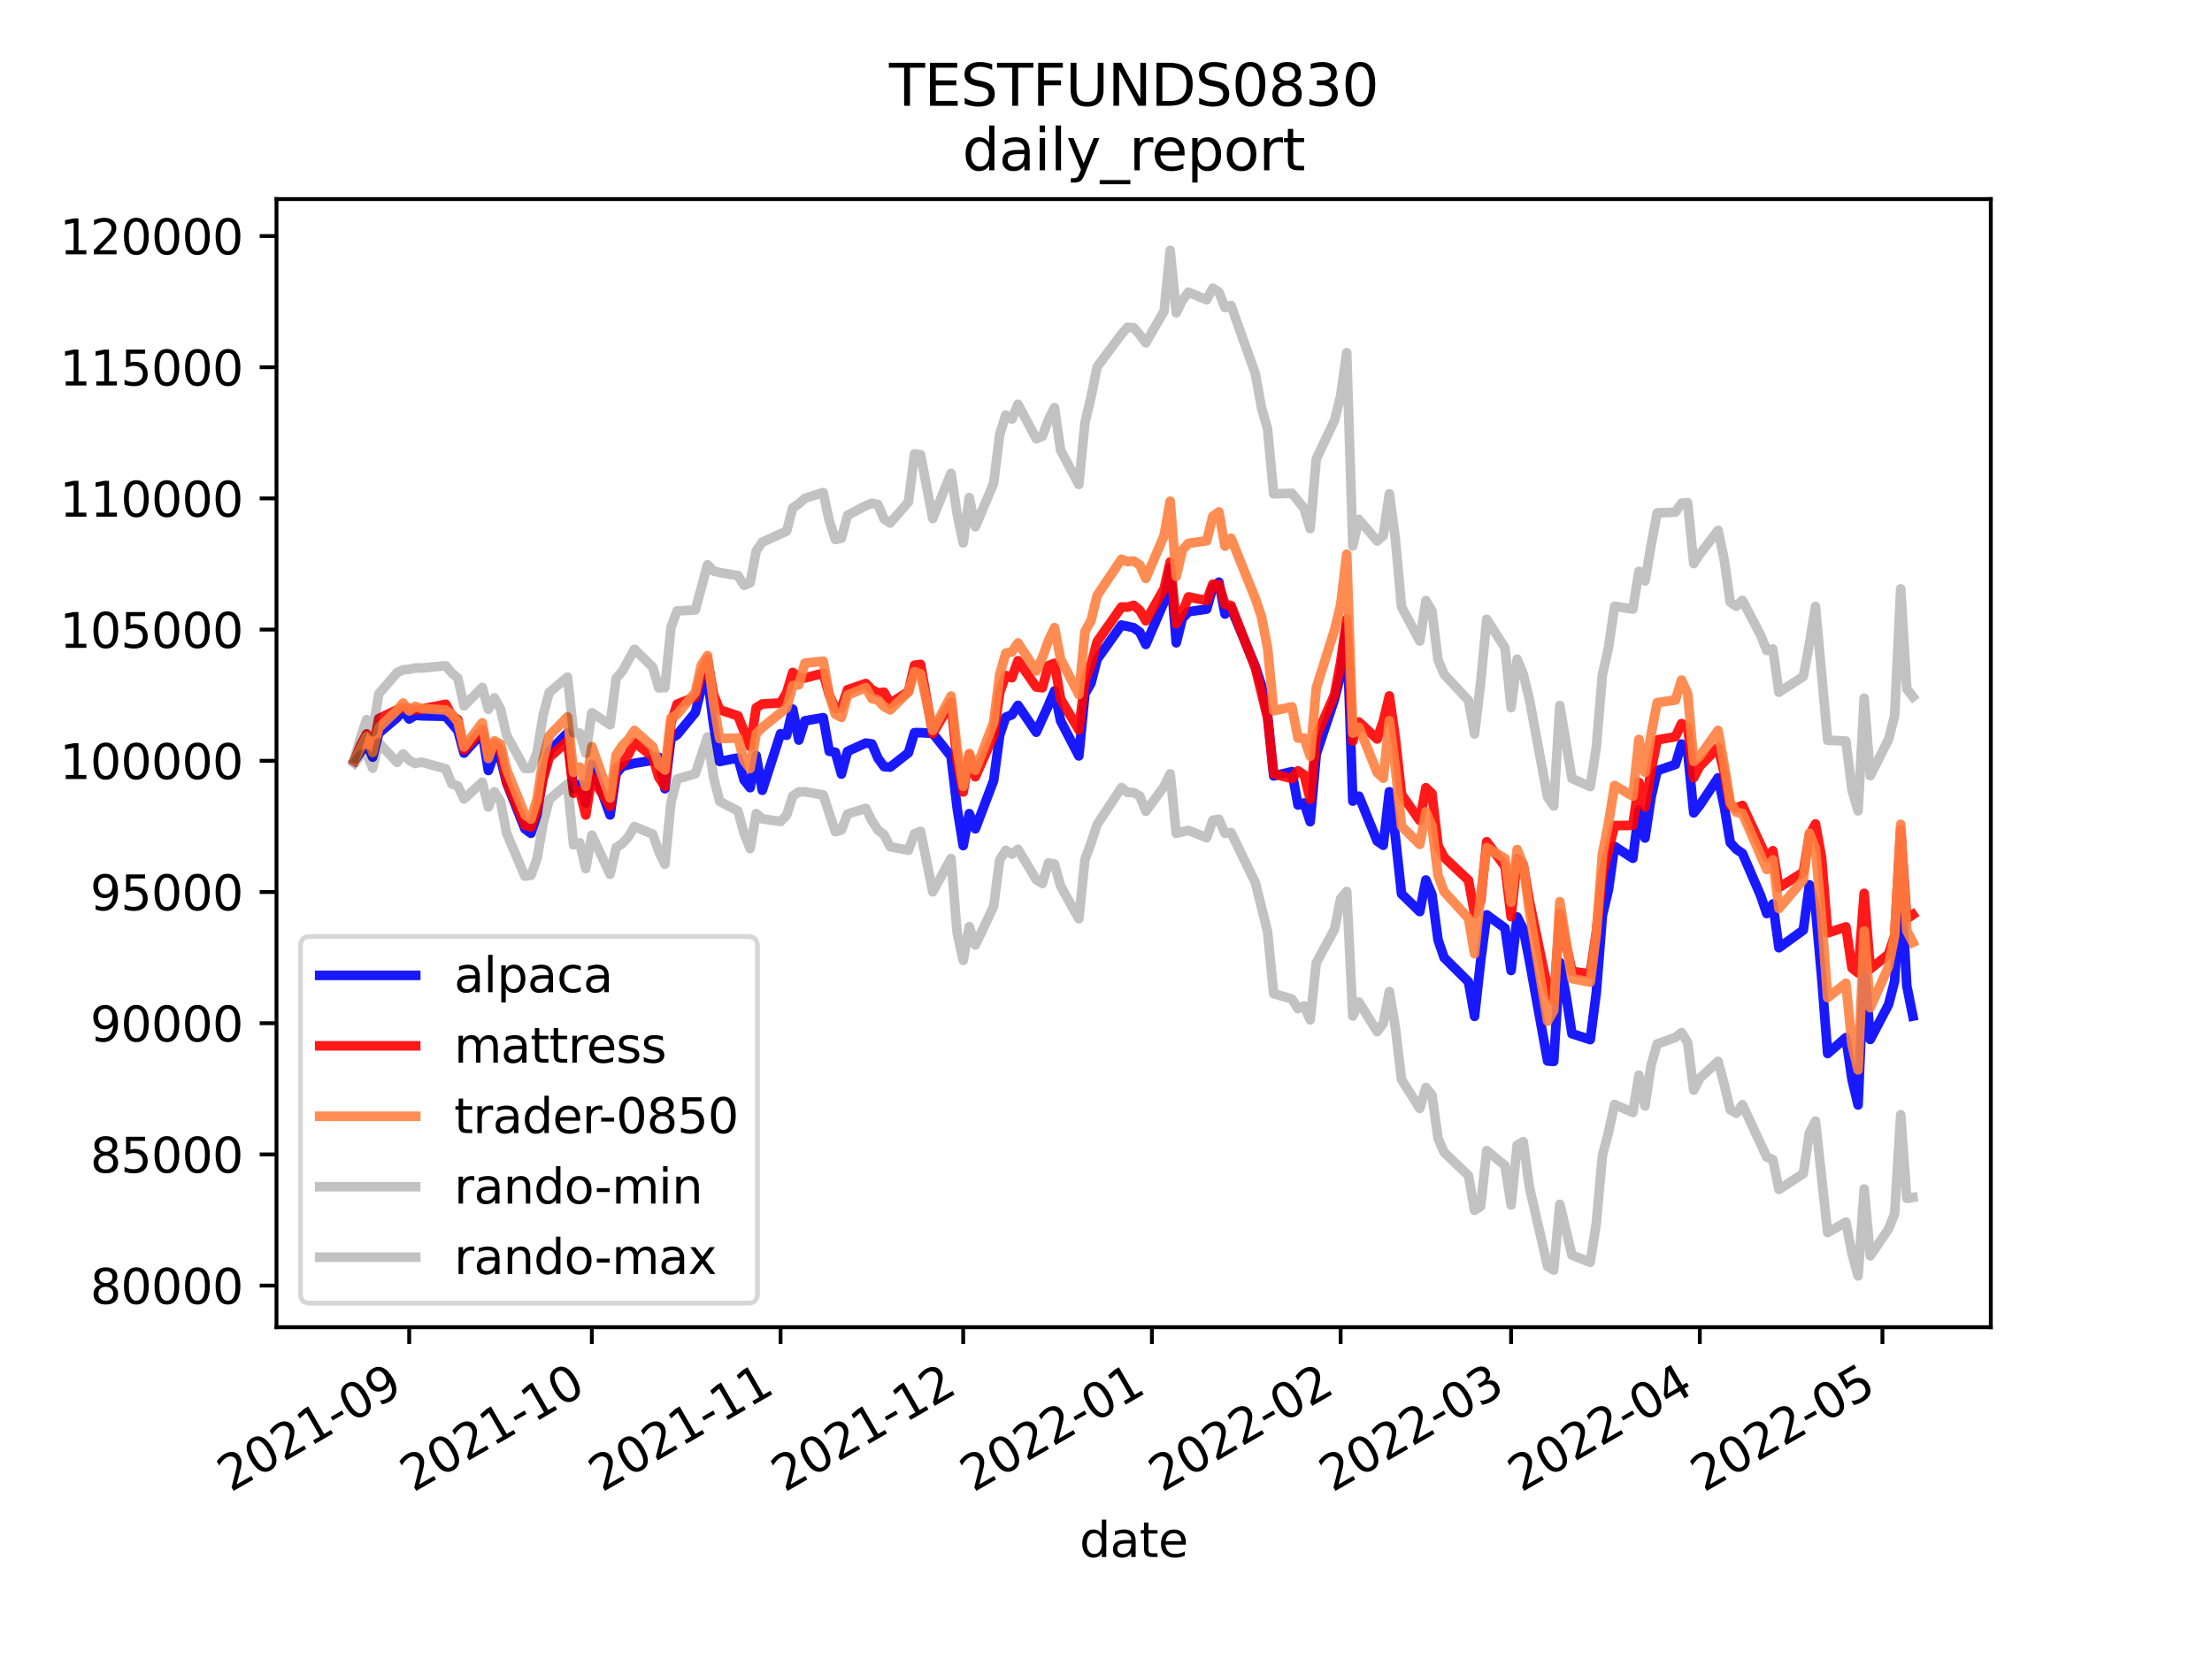 <?xml version="1.0" encoding="utf-8" standalone="no"?>
<!DOCTYPE svg PUBLIC "-//W3C//DTD SVG 1.1//EN"
  "http://www.w3.org/Graphics/SVG/1.1/DTD/svg11.dtd">
<svg height="345.6pt" version="1.1" viewBox="0 0 460.8 345.6" width="460.8pt" xmlns="http://www.w3.org/2000/svg" xmlns:xlink="http://www.w3.org/1999/xlink">
 <defs>
  <style type="text/css">*{stroke-linecap:butt;stroke-linejoin:round;}</style>
 </defs>
 <g id="figure_1">
  <g id="patch_1">
   <path d="M 0 345.6 
L 460.8 345.6 
L 460.8 0 
L 0 0 
z
" style="fill:#ffffff;"/>
  </g>
  <g id="axes_1">
   <g id="patch_2">
    <path d="M 57.6 276.48 
L 414.72 276.48 
L 414.72 41.472 
L 57.6 41.472 
z
" style="fill:#ffffff;"/>
   </g>
   <g id="matplotlib.axis_1">
    <g id="xtick_1">
     <g id="line2d_1">
      <defs>
       <path d="M 0 0 
L 0 3.5 
" id="me3b27a83f1" style="stroke:#000000;stroke-width:0.8;"/>
      </defs>
      <g>
       <use style="stroke:#000000;stroke-width:0.8;" x="85.246" xlink:href="#me3b27a83f1" y="276.48"/>
      </g>
     </g>
     <g id="text_1">
      <!-- 2021-09 -->
      <g transform="translate(48.022 310.952)rotate(-30)scale(0.1 -0.1)">
       <defs>
        <path d="M 1228 531 
L 3431 531 
L 3431 0 
L 469 0 
L 469 531 
Q 828 903 1448 1529 
Q 2069 2156 2228 2338 
Q 2531 2678 2651 2914 
Q 2772 3150 2772 3378 
Q 2772 3750 2511 3984 
Q 2250 4219 1831 4219 
Q 1534 4219 1204 4116 
Q 875 4013 500 3803 
L 500 4441 
Q 881 4594 1212 4672 
Q 1544 4750 1819 4750 
Q 2544 4750 2975 4387 
Q 3406 4025 3406 3419 
Q 3406 3131 3298 2873 
Q 3191 2616 2906 2266 
Q 2828 2175 2409 1742 
Q 1991 1309 1228 531 
z
" id="DejaVuSans-32" transform="scale(0.016)"/>
        <path d="M 2034 4250 
Q 1547 4250 1301 3770 
Q 1056 3291 1056 2328 
Q 1056 1369 1301 889 
Q 1547 409 2034 409 
Q 2525 409 2770 889 
Q 3016 1369 3016 2328 
Q 3016 3291 2770 3770 
Q 2525 4250 2034 4250 
z
M 2034 4750 
Q 2819 4750 3233 4129 
Q 3647 3509 3647 2328 
Q 3647 1150 3233 529 
Q 2819 -91 2034 -91 
Q 1250 -91 836 529 
Q 422 1150 422 2328 
Q 422 3509 836 4129 
Q 1250 4750 2034 4750 
z
" id="DejaVuSans-30" transform="scale(0.016)"/>
        <path d="M 794 531 
L 1825 531 
L 1825 4091 
L 703 3866 
L 703 4441 
L 1819 4666 
L 2450 4666 
L 2450 531 
L 3481 531 
L 3481 0 
L 794 0 
L 794 531 
z
" id="DejaVuSans-31" transform="scale(0.016)"/>
        <path d="M 313 2009 
L 1997 2009 
L 1997 1497 
L 313 1497 
L 313 2009 
z
" id="DejaVuSans-2d" transform="scale(0.016)"/>
        <path d="M 703 97 
L 703 672 
Q 941 559 1184 500 
Q 1428 441 1663 441 
Q 2288 441 2617 861 
Q 2947 1281 2994 2138 
Q 2813 1869 2534 1725 
Q 2256 1581 1919 1581 
Q 1219 1581 811 2004 
Q 403 2428 403 3163 
Q 403 3881 828 4315 
Q 1253 4750 1959 4750 
Q 2769 4750 3195 4129 
Q 3622 3509 3622 2328 
Q 3622 1225 3098 567 
Q 2575 -91 1691 -91 
Q 1453 -91 1209 -44 
Q 966 3 703 97 
z
M 1959 2075 
Q 2384 2075 2632 2365 
Q 2881 2656 2881 3163 
Q 2881 3666 2632 3958 
Q 2384 4250 1959 4250 
Q 1534 4250 1286 3958 
Q 1038 3666 1038 3163 
Q 1038 2656 1286 2365 
Q 1534 2075 1959 2075 
z
" id="DejaVuSans-39" transform="scale(0.016)"/>
       </defs>
       <use xlink:href="#DejaVuSans-32"/>
       <use x="63.623" xlink:href="#DejaVuSans-30"/>
       <use x="127.246" xlink:href="#DejaVuSans-32"/>
       <use x="190.869" xlink:href="#DejaVuSans-31"/>
       <use x="254.492" xlink:href="#DejaVuSans-2d"/>
       <use x="290.576" xlink:href="#DejaVuSans-30"/>
       <use x="354.199" xlink:href="#DejaVuSans-39"/>
      </g>
     </g>
    </g>
    <g id="xtick_2">
     <g id="line2d_2">
      <g>
       <use style="stroke:#000000;stroke-width:0.8;" x="123.292" xlink:href="#me3b27a83f1" y="276.48"/>
      </g>
     </g>
     <g id="text_2">
      <!-- 2021-10 -->
      <g transform="translate(86.067 310.952)rotate(-30)scale(0.1 -0.1)">
       <use xlink:href="#DejaVuSans-32"/>
       <use x="63.623" xlink:href="#DejaVuSans-30"/>
       <use x="127.246" xlink:href="#DejaVuSans-32"/>
       <use x="190.869" xlink:href="#DejaVuSans-31"/>
       <use x="254.492" xlink:href="#DejaVuSans-2d"/>
       <use x="290.576" xlink:href="#DejaVuSans-31"/>
       <use x="354.199" xlink:href="#DejaVuSans-30"/>
      </g>
     </g>
    </g>
    <g id="xtick_3">
     <g id="line2d_3">
      <g>
       <use style="stroke:#000000;stroke-width:0.8;" x="162.605" xlink:href="#me3b27a83f1" y="276.48"/>
      </g>
     </g>
     <g id="text_3">
      <!-- 2021-11 -->
      <g transform="translate(125.381 310.952)rotate(-30)scale(0.1 -0.1)">
       <use xlink:href="#DejaVuSans-32"/>
       <use x="63.623" xlink:href="#DejaVuSans-30"/>
       <use x="127.246" xlink:href="#DejaVuSans-32"/>
       <use x="190.869" xlink:href="#DejaVuSans-31"/>
       <use x="254.492" xlink:href="#DejaVuSans-2d"/>
       <use x="290.576" xlink:href="#DejaVuSans-31"/>
       <use x="354.199" xlink:href="#DejaVuSans-31"/>
      </g>
     </g>
    </g>
    <g id="xtick_4">
     <g id="line2d_4">
      <g>
       <use style="stroke:#000000;stroke-width:0.8;" x="200.651" xlink:href="#me3b27a83f1" y="276.48"/>
      </g>
     </g>
     <g id="text_4">
      <!-- 2021-12 -->
      <g transform="translate(163.426 310.952)rotate(-30)scale(0.1 -0.1)">
       <use xlink:href="#DejaVuSans-32"/>
       <use x="63.623" xlink:href="#DejaVuSans-30"/>
       <use x="127.246" xlink:href="#DejaVuSans-32"/>
       <use x="190.869" xlink:href="#DejaVuSans-31"/>
       <use x="254.492" xlink:href="#DejaVuSans-2d"/>
       <use x="290.576" xlink:href="#DejaVuSans-31"/>
       <use x="354.199" xlink:href="#DejaVuSans-32"/>
      </g>
     </g>
    </g>
    <g id="xtick_5">
     <g id="line2d_5">
      <g>
       <use style="stroke:#000000;stroke-width:0.8;" x="239.965" xlink:href="#me3b27a83f1" y="276.48"/>
      </g>
     </g>
     <g id="text_5">
      <!-- 2022-01 -->
      <g transform="translate(202.74 310.952)rotate(-30)scale(0.1 -0.1)">
       <use xlink:href="#DejaVuSans-32"/>
       <use x="63.623" xlink:href="#DejaVuSans-30"/>
       <use x="127.246" xlink:href="#DejaVuSans-32"/>
       <use x="190.869" xlink:href="#DejaVuSans-32"/>
       <use x="254.492" xlink:href="#DejaVuSans-2d"/>
       <use x="290.576" xlink:href="#DejaVuSans-30"/>
       <use x="354.199" xlink:href="#DejaVuSans-31"/>
      </g>
     </g>
    </g>
    <g id="xtick_6">
     <g id="line2d_6">
      <g>
       <use style="stroke:#000000;stroke-width:0.8;" x="279.278" xlink:href="#me3b27a83f1" y="276.48"/>
      </g>
     </g>
     <g id="text_6">
      <!-- 2022-02 -->
      <g transform="translate(242.053 310.952)rotate(-30)scale(0.1 -0.1)">
       <use xlink:href="#DejaVuSans-32"/>
       <use x="63.623" xlink:href="#DejaVuSans-30"/>
       <use x="127.246" xlink:href="#DejaVuSans-32"/>
       <use x="190.869" xlink:href="#DejaVuSans-32"/>
       <use x="254.492" xlink:href="#DejaVuSans-2d"/>
       <use x="290.576" xlink:href="#DejaVuSans-30"/>
       <use x="354.199" xlink:href="#DejaVuSans-32"/>
      </g>
     </g>
    </g>
    <g id="xtick_7">
     <g id="line2d_7">
      <g>
       <use style="stroke:#000000;stroke-width:0.8;" x="314.787" xlink:href="#me3b27a83f1" y="276.48"/>
      </g>
     </g>
     <g id="text_7">
      <!-- 2022-03 -->
      <g transform="translate(277.562 310.952)rotate(-30)scale(0.1 -0.1)">
       <defs>
        <path d="M 2597 2516 
Q 3050 2419 3304 2112 
Q 3559 1806 3559 1356 
Q 3559 666 3084 287 
Q 2609 -91 1734 -91 
Q 1441 -91 1130 -33 
Q 819 25 488 141 
L 488 750 
Q 750 597 1062 519 
Q 1375 441 1716 441 
Q 2309 441 2620 675 
Q 2931 909 2931 1356 
Q 2931 1769 2642 2001 
Q 2353 2234 1838 2234 
L 1294 2234 
L 1294 2753 
L 1863 2753 
Q 2328 2753 2575 2939 
Q 2822 3125 2822 3475 
Q 2822 3834 2567 4026 
Q 2313 4219 1838 4219 
Q 1578 4219 1281 4162 
Q 984 4106 628 3988 
L 628 4550 
Q 988 4650 1302 4700 
Q 1616 4750 1894 4750 
Q 2613 4750 3031 4423 
Q 3450 4097 3450 3541 
Q 3450 3153 3228 2886 
Q 3006 2619 2597 2516 
z
" id="DejaVuSans-33" transform="scale(0.016)"/>
       </defs>
       <use xlink:href="#DejaVuSans-32"/>
       <use x="63.623" xlink:href="#DejaVuSans-30"/>
       <use x="127.246" xlink:href="#DejaVuSans-32"/>
       <use x="190.869" xlink:href="#DejaVuSans-32"/>
       <use x="254.492" xlink:href="#DejaVuSans-2d"/>
       <use x="290.576" xlink:href="#DejaVuSans-30"/>
       <use x="354.199" xlink:href="#DejaVuSans-33"/>
      </g>
     </g>
    </g>
    <g id="xtick_8">
     <g id="line2d_8">
      <g>
       <use style="stroke:#000000;stroke-width:0.8;" x="354.101" xlink:href="#me3b27a83f1" y="276.48"/>
      </g>
     </g>
     <g id="text_8">
      <!-- 2022-04 -->
      <g transform="translate(316.876 310.952)rotate(-30)scale(0.1 -0.1)">
       <defs>
        <path d="M 2419 4116 
L 825 1625 
L 2419 1625 
L 2419 4116 
z
M 2253 4666 
L 3047 4666 
L 3047 1625 
L 3713 1625 
L 3713 1100 
L 3047 1100 
L 3047 0 
L 2419 0 
L 2419 1100 
L 313 1100 
L 313 1709 
L 2253 4666 
z
" id="DejaVuSans-34" transform="scale(0.016)"/>
       </defs>
       <use xlink:href="#DejaVuSans-32"/>
       <use x="63.623" xlink:href="#DejaVuSans-30"/>
       <use x="127.246" xlink:href="#DejaVuSans-32"/>
       <use x="190.869" xlink:href="#DejaVuSans-32"/>
       <use x="254.492" xlink:href="#DejaVuSans-2d"/>
       <use x="290.576" xlink:href="#DejaVuSans-30"/>
       <use x="354.199" xlink:href="#DejaVuSans-34"/>
      </g>
     </g>
    </g>
    <g id="xtick_9">
     <g id="line2d_9">
      <g>
       <use style="stroke:#000000;stroke-width:0.8;" x="392.146" xlink:href="#me3b27a83f1" y="276.48"/>
      </g>
     </g>
     <g id="text_9">
      <!-- 2022-05 -->
      <g transform="translate(354.922 310.952)rotate(-30)scale(0.1 -0.1)">
       <defs>
        <path d="M 691 4666 
L 3169 4666 
L 3169 4134 
L 1269 4134 
L 1269 2991 
Q 1406 3038 1543 3061 
Q 1681 3084 1819 3084 
Q 2600 3084 3056 2656 
Q 3513 2228 3513 1497 
Q 3513 744 3044 326 
Q 2575 -91 1722 -91 
Q 1428 -91 1123 -41 
Q 819 9 494 109 
L 494 744 
Q 775 591 1075 516 
Q 1375 441 1709 441 
Q 2250 441 2565 725 
Q 2881 1009 2881 1497 
Q 2881 1984 2565 2268 
Q 2250 2553 1709 2553 
Q 1456 2553 1204 2497 
Q 953 2441 691 2322 
L 691 4666 
z
" id="DejaVuSans-35" transform="scale(0.016)"/>
       </defs>
       <use xlink:href="#DejaVuSans-32"/>
       <use x="63.623" xlink:href="#DejaVuSans-30"/>
       <use x="127.246" xlink:href="#DejaVuSans-32"/>
       <use x="190.869" xlink:href="#DejaVuSans-32"/>
       <use x="254.492" xlink:href="#DejaVuSans-2d"/>
       <use x="290.576" xlink:href="#DejaVuSans-30"/>
       <use x="354.199" xlink:href="#DejaVuSans-35"/>
      </g>
     </g>
    </g>
    <g id="text_10">
     <!-- date -->
     <g transform="translate(224.885 324.351)scale(0.1 -0.1)">
      <defs>
       <path d="M 2906 2969 
L 2906 4863 
L 3481 4863 
L 3481 0 
L 2906 0 
L 2906 525 
Q 2725 213 2448 61 
Q 2172 -91 1784 -91 
Q 1150 -91 751 415 
Q 353 922 353 1747 
Q 353 2572 751 3078 
Q 1150 3584 1784 3584 
Q 2172 3584 2448 3432 
Q 2725 3281 2906 2969 
z
M 947 1747 
Q 947 1113 1208 752 
Q 1469 391 1925 391 
Q 2381 391 2643 752 
Q 2906 1113 2906 1747 
Q 2906 2381 2643 2742 
Q 2381 3103 1925 3103 
Q 1469 3103 1208 2742 
Q 947 2381 947 1747 
z
" id="DejaVuSans-64" transform="scale(0.016)"/>
       <path d="M 2194 1759 
Q 1497 1759 1228 1600 
Q 959 1441 959 1056 
Q 959 750 1161 570 
Q 1363 391 1709 391 
Q 2188 391 2477 730 
Q 2766 1069 2766 1631 
L 2766 1759 
L 2194 1759 
z
M 3341 1997 
L 3341 0 
L 2766 0 
L 2766 531 
Q 2569 213 2275 61 
Q 1981 -91 1556 -91 
Q 1019 -91 701 211 
Q 384 513 384 1019 
Q 384 1609 779 1909 
Q 1175 2209 1959 2209 
L 2766 2209 
L 2766 2266 
Q 2766 2663 2505 2880 
Q 2244 3097 1772 3097 
Q 1472 3097 1187 3025 
Q 903 2953 641 2809 
L 641 3341 
Q 956 3463 1253 3523 
Q 1550 3584 1831 3584 
Q 2591 3584 2966 3190 
Q 3341 2797 3341 1997 
z
" id="DejaVuSans-61" transform="scale(0.016)"/>
       <path d="M 1172 4494 
L 1172 3500 
L 2356 3500 
L 2356 3053 
L 1172 3053 
L 1172 1153 
Q 1172 725 1289 603 
Q 1406 481 1766 481 
L 2356 481 
L 2356 0 
L 1766 0 
Q 1100 0 847 248 
Q 594 497 594 1153 
L 594 3053 
L 172 3053 
L 172 3500 
L 594 3500 
L 594 4494 
L 1172 4494 
z
" id="DejaVuSans-74" transform="scale(0.016)"/>
       <path d="M 3597 1894 
L 3597 1613 
L 953 1613 
Q 991 1019 1311 708 
Q 1631 397 2203 397 
Q 2534 397 2845 478 
Q 3156 559 3463 722 
L 3463 178 
Q 3153 47 2828 -22 
Q 2503 -91 2169 -91 
Q 1331 -91 842 396 
Q 353 884 353 1716 
Q 353 2575 817 3079 
Q 1281 3584 2069 3584 
Q 2775 3584 3186 3129 
Q 3597 2675 3597 1894 
z
M 3022 2063 
Q 3016 2534 2758 2815 
Q 2500 3097 2075 3097 
Q 1594 3097 1305 2825 
Q 1016 2553 972 2059 
L 3022 2063 
z
" id="DejaVuSans-65" transform="scale(0.016)"/>
      </defs>
      <use xlink:href="#DejaVuSans-64"/>
      <use x="63.477" xlink:href="#DejaVuSans-61"/>
      <use x="124.756" xlink:href="#DejaVuSans-74"/>
      <use x="163.965" xlink:href="#DejaVuSans-65"/>
     </g>
    </g>
   </g>
   <g id="matplotlib.axis_2">
    <g id="ytick_1">
     <g id="line2d_10">
      <defs>
       <path d="M 0 0 
L -3.5 0 
" id="mc5d5226758" style="stroke:#000000;stroke-width:0.8;"/>
      </defs>
      <g>
       <use style="stroke:#000000;stroke-width:0.8;" x="57.6" xlink:href="#mc5d5226758" y="267.812"/>
      </g>
     </g>
     <g id="text_11">
      <!-- 80000 -->
      <g transform="translate(18.788 271.611)scale(0.1 -0.1)">
       <defs>
        <path d="M 2034 2216 
Q 1584 2216 1326 1975 
Q 1069 1734 1069 1313 
Q 1069 891 1326 650 
Q 1584 409 2034 409 
Q 2484 409 2743 651 
Q 3003 894 3003 1313 
Q 3003 1734 2745 1975 
Q 2488 2216 2034 2216 
z
M 1403 2484 
Q 997 2584 770 2862 
Q 544 3141 544 3541 
Q 544 4100 942 4425 
Q 1341 4750 2034 4750 
Q 2731 4750 3128 4425 
Q 3525 4100 3525 3541 
Q 3525 3141 3298 2862 
Q 3072 2584 2669 2484 
Q 3125 2378 3379 2068 
Q 3634 1759 3634 1313 
Q 3634 634 3220 271 
Q 2806 -91 2034 -91 
Q 1263 -91 848 271 
Q 434 634 434 1313 
Q 434 1759 690 2068 
Q 947 2378 1403 2484 
z
M 1172 3481 
Q 1172 3119 1398 2916 
Q 1625 2713 2034 2713 
Q 2441 2713 2670 2916 
Q 2900 3119 2900 3481 
Q 2900 3844 2670 4047 
Q 2441 4250 2034 4250 
Q 1625 4250 1398 4047 
Q 1172 3844 1172 3481 
z
" id="DejaVuSans-38" transform="scale(0.016)"/>
       </defs>
       <use xlink:href="#DejaVuSans-38"/>
       <use x="63.623" xlink:href="#DejaVuSans-30"/>
       <use x="127.246" xlink:href="#DejaVuSans-30"/>
       <use x="190.869" xlink:href="#DejaVuSans-30"/>
       <use x="254.492" xlink:href="#DejaVuSans-30"/>
      </g>
     </g>
    </g>
    <g id="ytick_2">
     <g id="line2d_11">
      <g>
       <use style="stroke:#000000;stroke-width:0.8;" x="57.6" xlink:href="#mc5d5226758" y="240.481"/>
      </g>
     </g>
     <g id="text_12">
      <!-- 85000 -->
      <g transform="translate(18.788 244.281)scale(0.1 -0.1)">
       <use xlink:href="#DejaVuSans-38"/>
       <use x="63.623" xlink:href="#DejaVuSans-35"/>
       <use x="127.246" xlink:href="#DejaVuSans-30"/>
       <use x="190.869" xlink:href="#DejaVuSans-30"/>
       <use x="254.492" xlink:href="#DejaVuSans-30"/>
      </g>
     </g>
    </g>
    <g id="ytick_3">
     <g id="line2d_12">
      <g>
       <use style="stroke:#000000;stroke-width:0.8;" x="57.6" xlink:href="#mc5d5226758" y="213.151"/>
      </g>
     </g>
     <g id="text_13">
      <!-- 90000 -->
      <g transform="translate(18.788 216.951)scale(0.1 -0.1)">
       <use xlink:href="#DejaVuSans-39"/>
       <use x="63.623" xlink:href="#DejaVuSans-30"/>
       <use x="127.246" xlink:href="#DejaVuSans-30"/>
       <use x="190.869" xlink:href="#DejaVuSans-30"/>
       <use x="254.492" xlink:href="#DejaVuSans-30"/>
      </g>
     </g>
    </g>
    <g id="ytick_4">
     <g id="line2d_13">
      <g>
       <use style="stroke:#000000;stroke-width:0.8;" x="57.6" xlink:href="#mc5d5226758" y="185.821"/>
      </g>
     </g>
     <g id="text_14">
      <!-- 95000 -->
      <g transform="translate(18.788 189.62)scale(0.1 -0.1)">
       <use xlink:href="#DejaVuSans-39"/>
       <use x="63.623" xlink:href="#DejaVuSans-35"/>
       <use x="127.246" xlink:href="#DejaVuSans-30"/>
       <use x="190.869" xlink:href="#DejaVuSans-30"/>
       <use x="254.492" xlink:href="#DejaVuSans-30"/>
      </g>
     </g>
    </g>
    <g id="ytick_5">
     <g id="line2d_14">
      <g>
       <use style="stroke:#000000;stroke-width:0.8;" x="57.6" xlink:href="#mc5d5226758" y="158.491"/>
      </g>
     </g>
     <g id="text_15">
      <!-- 100000 -->
      <g transform="translate(12.425 162.29)scale(0.1 -0.1)">
       <use xlink:href="#DejaVuSans-31"/>
       <use x="63.623" xlink:href="#DejaVuSans-30"/>
       <use x="127.246" xlink:href="#DejaVuSans-30"/>
       <use x="190.869" xlink:href="#DejaVuSans-30"/>
       <use x="254.492" xlink:href="#DejaVuSans-30"/>
       <use x="318.115" xlink:href="#DejaVuSans-30"/>
      </g>
     </g>
    </g>
    <g id="ytick_6">
     <g id="line2d_15">
      <g>
       <use style="stroke:#000000;stroke-width:0.8;" x="57.6" xlink:href="#mc5d5226758" y="131.161"/>
      </g>
     </g>
     <g id="text_16">
      <!-- 105000 -->
      <g transform="translate(12.425 134.96)scale(0.1 -0.1)">
       <use xlink:href="#DejaVuSans-31"/>
       <use x="63.623" xlink:href="#DejaVuSans-30"/>
       <use x="127.246" xlink:href="#DejaVuSans-35"/>
       <use x="190.869" xlink:href="#DejaVuSans-30"/>
       <use x="254.492" xlink:href="#DejaVuSans-30"/>
       <use x="318.115" xlink:href="#DejaVuSans-30"/>
      </g>
     </g>
    </g>
    <g id="ytick_7">
     <g id="line2d_16">
      <g>
       <use style="stroke:#000000;stroke-width:0.8;" x="57.6" xlink:href="#mc5d5226758" y="103.831"/>
      </g>
     </g>
     <g id="text_17">
      <!-- 110000 -->
      <g transform="translate(12.425 107.63)scale(0.1 -0.1)">
       <use xlink:href="#DejaVuSans-31"/>
       <use x="63.623" xlink:href="#DejaVuSans-31"/>
       <use x="127.246" xlink:href="#DejaVuSans-30"/>
       <use x="190.869" xlink:href="#DejaVuSans-30"/>
       <use x="254.492" xlink:href="#DejaVuSans-30"/>
       <use x="318.115" xlink:href="#DejaVuSans-30"/>
      </g>
     </g>
    </g>
    <g id="ytick_8">
     <g id="line2d_17">
      <g>
       <use style="stroke:#000000;stroke-width:0.8;" x="57.6" xlink:href="#mc5d5226758" y="76.501"/>
      </g>
     </g>
     <g id="text_18">
      <!-- 115000 -->
      <g transform="translate(12.425 80.3)scale(0.1 -0.1)">
       <use xlink:href="#DejaVuSans-31"/>
       <use x="63.623" xlink:href="#DejaVuSans-31"/>
       <use x="127.246" xlink:href="#DejaVuSans-35"/>
       <use x="190.869" xlink:href="#DejaVuSans-30"/>
       <use x="254.492" xlink:href="#DejaVuSans-30"/>
       <use x="318.115" xlink:href="#DejaVuSans-30"/>
      </g>
     </g>
    </g>
    <g id="ytick_9">
     <g id="line2d_18">
      <g>
       <use style="stroke:#000000;stroke-width:0.8;" x="57.6" xlink:href="#mc5d5226758" y="49.171"/>
      </g>
     </g>
     <g id="text_19">
      <!-- 120000 -->
      <g transform="translate(12.425 52.97)scale(0.1 -0.1)">
       <use xlink:href="#DejaVuSans-31"/>
       <use x="63.623" xlink:href="#DejaVuSans-32"/>
       <use x="127.246" xlink:href="#DejaVuSans-30"/>
       <use x="190.869" xlink:href="#DejaVuSans-30"/>
       <use x="254.492" xlink:href="#DejaVuSans-30"/>
       <use x="318.115" xlink:href="#DejaVuSans-30"/>
      </g>
     </g>
    </g>
   </g>
   <g id="line2d_19">
    <path clip-path="url(#p692e746e46)" d="M 73.833 158.491 
L 76.369 154.843 
L 77.637 157.724 
L 78.905 152.735 
L 82.71 149.509 
L 83.978 148.053 
L 85.246 149.78 
L 86.515 149.006 
L 87.783 149.118 
L 92.855 149.224 
L 95.392 152.218 
L 96.66 156.887 
L 100.465 152.672 
L 101.733 160.515 
L 103.001 156.911 
L 104.269 157.958 
L 105.537 163.078 
L 109.342 172.665 
L 110.61 173.596 
L 111.878 169.618 
L 113.146 161.198 
L 114.415 156.515 
L 118.219 152.692 
L 119.487 164.362 
L 120.755 163.399 
L 122.024 167.289 
L 123.292 159.29 
L 127.096 169.774 
L 128.365 161.159 
L 129.633 159.646 
L 132.169 158.996 
L 135.974 158.397 
L 137.242 157.757 
L 138.51 164.301 
L 139.778 153.822 
L 141.046 153.065 
L 144.851 148.432 
L 146.119 143.328 
L 147.387 140.98 
L 148.655 150.994 
L 149.924 158.634 
L 153.728 157.881 
L 154.996 162.461 
L 156.265 164.088 
L 157.533 157.396 
L 158.801 164.629 
L 162.605 152.843 
L 163.874 153.175 
L 165.142 147.71 
L 166.41 154.177 
L 167.678 150.153 
L 171.483 149.5 
L 172.751 156.511 
L 174.019 156.706 
L 175.287 161.253 
L 176.555 156.523 
L 180.36 154.786 
L 181.628 154.981 
L 182.896 157.947 
L 184.165 159.706 
L 185.433 159.807 
L 189.237 156.83 
L 190.505 152.627 
L 191.774 152.624 
L 194.31 152.778 
L 198.115 157.561 
L 199.383 168.308 
L 200.651 176.16 
L 201.919 169.483 
L 203.187 172.659 
L 206.992 162.607 
L 208.26 153.117 
L 209.528 149.391 
L 210.796 148.902 
L 212.065 146.937 
L 215.869 152.535 
L 218.405 146.945 
L 219.674 143.929 
L 220.942 150.17 
L 224.746 157.468 
L 226.015 144.515 
L 227.283 142.317 
L 228.551 137.332 
L 233.624 130.207 
L 236.16 130.761 
L 237.428 131.666 
L 238.696 134.26 
L 242.501 125.404 
L 243.769 118.294 
L 245.037 133.91 
L 246.305 128.855 
L 247.574 127.438 
L 251.378 126.891 
L 252.646 122.348 
L 253.915 121.269 
L 255.183 127.92 
L 256.451 126.662 
L 261.524 138.885 
L 262.792 142.794 
L 264.06 148.968 
L 265.328 161.64 
L 269.133 160.743 
L 270.401 167.708 
L 271.669 167.282 
L 272.937 171.178 
L 274.205 157.103 
L 278.01 145.657 
L 279.278 140.533 
L 280.546 130.414 
L 281.815 166.898 
L 283.083 165.853 
L 286.887 175.21 
L 288.155 176.087 
L 289.424 164.933 
L 290.692 174.443 
L 291.96 186.206 
L 295.765 189.905 
L 297.033 183.321 
L 298.301 186.359 
L 299.569 195.796 
L 300.837 199.5 
L 305.91 204.534 
L 307.178 211.728 
L 308.446 200.19 
L 309.715 190.578 
L 313.519 193.355 
L 314.787 202.177 
L 316.055 191.014 
L 317.324 193.548 
L 318.592 200.018 
L 322.396 221.03 
L 323.665 221.115 
L 324.933 200.508 
L 326.201 207.183 
L 327.469 215.337 
L 331.274 216.575 
L 332.542 206.723 
L 333.81 190.708 
L 335.078 185.3 
L 336.346 176.314 
L 340.151 178.801 
L 341.419 168.73 
L 342.687 174.578 
L 343.955 166.092 
L 345.224 160.548 
L 349.028 159.249 
L 350.296 154.999 
L 351.565 156.543 
L 352.833 169.339 
L 354.101 167.741 
L 357.905 162.034 
L 359.174 167.92 
L 360.442 175.534 
L 361.71 176.905 
L 362.978 177.773 
L 366.783 186.591 
L 368.051 190.311 
L 369.319 188.312 
L 370.587 197.436 
L 375.66 193.756 
L 376.928 184.316 
L 378.196 189.182 
L 379.465 203.376 
L 380.733 219.471 
L 384.537 216.146 
L 385.805 224.887 
L 387.074 230.19 
L 388.342 200.521 
L 389.61 216.539 
L 393.415 209.282 
L 394.683 204.398 
L 395.951 183.122 
L 397.219 205.368 
L 398.487 211.676 
L 398.487 211.676 
" style="fill:none;stroke:#0000ff;stroke-linecap:square;stroke-opacity:0.9;stroke-width:2;"/>
   </g>
   <g id="line2d_20">
    <path clip-path="url(#p692e746e46)" d="M 73.833 158.491 
L 75.101 155.293 
L 76.369 152.878 
L 77.637 156.396 
L 78.905 149.692 
L 82.71 147.876 
L 83.978 147.442 
L 85.246 147.563 
L 86.515 147.895 
L 87.783 147.718 
L 92.855 146.713 
L 94.124 149.021 
L 95.392 149.934 
L 96.66 156.223 
L 100.465 152.014 
L 101.733 157.306 
L 103.001 154.891 
L 104.269 156.192 
L 105.537 162.956 
L 109.342 171.891 
L 110.61 172.283 
L 111.878 168.755 
L 113.146 162.267 
L 114.415 157.808 
L 118.219 154.386 
L 119.487 165.241 
L 120.755 164.69 
L 122.024 169.788 
L 123.292 161.845 
L 127.096 167.982 
L 128.365 160.08 
L 129.633 159.033 
L 130.901 157.195 
L 132.169 154.658 
L 135.974 157.627 
L 137.242 161.949 
L 138.51 163.84 
L 139.778 150.629 
L 141.046 146.685 
L 144.851 145.189 
L 146.119 140.363 
L 147.387 137.323 
L 148.655 144.728 
L 149.924 147.86 
L 153.728 149.121 
L 156.265 155.537 
L 157.533 147.426 
L 158.801 146.648 
L 162.605 146.437 
L 163.874 144.307 
L 165.142 140.078 
L 166.41 141.123 
L 167.678 141.229 
L 171.483 140.244 
L 172.751 144.754 
L 174.019 147.621 
L 175.287 147.442 
L 176.555 143.692 
L 180.36 142.386 
L 181.628 143.688 
L 182.896 144.349 
L 184.165 144.209 
L 185.433 146.537 
L 189.237 144.082 
L 190.505 138.58 
L 191.774 138.405 
L 194.31 152.83 
L 198.115 146.331 
L 199.383 158.584 
L 200.651 164.99 
L 201.919 157.205 
L 203.187 161.812 
L 206.992 153.214 
L 208.26 144.214 
L 209.528 140.718 
L 210.796 141.179 
L 212.065 137.629 
L 215.869 143.108 
L 217.137 143.278 
L 218.405 138.673 
L 219.674 138.169 
L 220.942 145.607 
L 224.746 152.052 
L 226.015 141.745 
L 227.283 138.488 
L 228.551 133.67 
L 233.624 126.441 
L 234.892 126.476 
L 236.16 126.095 
L 237.428 127.141 
L 238.696 129.328 
L 242.501 122.64 
L 243.769 117.076 
L 245.037 129.956 
L 246.305 127.584 
L 247.574 124.345 
L 251.378 125.118 
L 252.646 121.688 
L 253.915 121.81 
L 255.183 125.883 
L 256.451 126.136 
L 261.524 139.17 
L 264.06 149.577 
L 265.328 161.2 
L 269.133 162.201 
L 270.401 160.565 
L 271.669 161.434 
L 272.937 166.503 
L 274.205 153.373 
L 278.01 144.705 
L 279.278 137.941 
L 280.546 128.987 
L 281.815 154.374 
L 283.083 150.409 
L 286.887 153.948 
L 288.155 150.252 
L 289.424 144.971 
L 290.692 153.94 
L 291.96 165.496 
L 295.765 170.921 
L 297.033 164.096 
L 298.301 165.311 
L 299.569 176.134 
L 300.837 178.607 
L 305.91 183.365 
L 307.178 190.325 
L 308.446 187.733 
L 309.715 175.343 
L 313.519 180.52 
L 314.787 190.976 
L 316.055 178.833 
L 317.324 180.184 
L 318.592 187.68 
L 322.396 205.98 
L 323.665 208.527 
L 324.933 190.232 
L 326.201 196.579 
L 327.469 202.344 
L 331.274 202.908 
L 332.542 194.104 
L 333.81 182.326 
L 336.346 171.987 
L 340.151 171.941 
L 341.419 163.005 
L 342.687 168.116 
L 343.955 160.505 
L 345.224 154.139 
L 349.028 153.476 
L 350.296 150.736 
L 351.565 151.445 
L 352.833 162.019 
L 354.101 159.601 
L 357.905 155.711 
L 359.174 160.948 
L 360.442 167.855 
L 361.71 168.314 
L 362.978 167.788 
L 368.051 178.712 
L 369.319 177.217 
L 370.587 184.887 
L 375.66 181.708 
L 376.928 173.977 
L 378.196 171.641 
L 379.465 178.657 
L 380.733 194.336 
L 384.537 193.085 
L 385.805 201.666 
L 387.074 202.672 
L 388.342 186.103 
L 389.61 201.847 
L 393.415 198.777 
L 394.683 194.929 
L 395.951 172.849 
L 397.219 191.43 
L 398.487 190.545 
L 398.487 190.545 
" style="fill:none;stroke:#ff0000;stroke-linecap:square;stroke-opacity:0.9;stroke-width:2;"/>
   </g>
   <g id="line2d_21">
    <path clip-path="url(#p692e746e46)" d="M 73.833 158.491 
L 76.369 153.406 
L 77.637 156.753 
L 78.905 151.63 
L 82.71 147.942 
L 83.978 146.45 
L 85.246 148.11 
L 86.515 147.152 
L 87.783 147.621 
L 92.855 147.901 
L 94.124 148.762 
L 95.392 150.385 
L 96.66 155.608 
L 100.465 150.565 
L 101.733 158.003 
L 103.001 154.337 
L 104.269 155.04 
L 105.537 160.313 
L 109.342 169.706 
L 110.61 170.658 
L 111.878 166.481 
L 113.146 158.188 
L 114.415 153.266 
L 118.219 149.345 
L 119.487 160.903 
L 120.755 159.785 
L 122.024 163.808 
L 123.292 155.532 
L 127.096 166.233 
L 128.365 157.232 
L 129.633 155.337 
L 130.901 154.032 
L 132.169 152.168 
L 135.974 155.542 
L 137.242 159.329 
L 138.51 160.433 
L 139.778 149.566 
L 141.046 148.828 
L 144.851 144.222 
L 146.119 138.534 
L 147.387 136.576 
L 148.655 146.584 
L 149.924 153.863 
L 153.728 153.739 
L 154.996 158.436 
L 156.265 160.099 
L 157.533 152.823 
L 158.801 151.545 
L 163.874 147.463 
L 165.142 142.836 
L 166.41 142.638 
L 167.678 138.143 
L 171.483 137.743 
L 172.751 144.665 
L 174.019 148.8 
L 175.287 149.445 
L 176.555 144.806 
L 180.36 143.241 
L 181.628 145.53 
L 182.896 145.833 
L 184.165 147.203 
L 185.433 147.89 
L 189.237 144.143 
L 190.505 139.928 
L 191.774 140.398 
L 194.31 152.18 
L 198.115 144.995 
L 199.383 156.004 
L 200.651 163.813 
L 201.919 156.943 
L 203.187 160.463 
L 206.992 150.505 
L 208.26 140.502 
L 209.528 136.058 
L 210.796 135.804 
L 212.065 133.939 
L 215.869 139.784 
L 217.137 137.016 
L 218.405 133.49 
L 219.674 130.744 
L 220.942 137.313 
L 224.746 144.679 
L 226.015 131.548 
L 227.283 129.281 
L 228.551 124.045 
L 233.624 116.497 
L 234.892 116.991 
L 236.16 116.865 
L 237.428 117.69 
L 238.696 120.497 
L 242.501 111.567 
L 243.769 104.413 
L 245.037 120.07 
L 246.305 114.587 
L 247.574 113.19 
L 251.378 112.652 
L 252.646 107.569 
L 253.915 106.644 
L 255.183 113.769 
L 256.451 112.136 
L 261.524 124.721 
L 262.792 128.489 
L 264.06 135.001 
L 265.328 148.064 
L 269.133 147.249 
L 270.401 153.758 
L 271.669 153.749 
L 272.937 157.539 
L 274.205 143.301 
L 278.01 131.238 
L 279.278 126.032 
L 280.546 115.45 
L 281.815 152.707 
L 283.083 151.487 
L 286.887 160.916 
L 288.155 162.119 
L 289.424 150.127 
L 290.692 160.08 
L 291.96 172.125 
L 295.765 175.895 
L 297.033 169.106 
L 298.301 172.017 
L 299.569 182.364 
L 300.837 185.743 
L 305.91 191.318 
L 307.178 198.69 
L 308.446 186.519 
L 309.715 176.564 
L 313.519 178.838 
L 314.787 187.963 
L 316.055 176.963 
L 317.324 180.123 
L 318.592 189.768 
L 322.396 212.727 
L 323.665 210.525 
L 324.933 187.824 
L 327.469 203.866 
L 331.274 204.597 
L 332.542 194.44 
L 333.81 177.921 
L 335.078 171.501 
L 336.346 163.636 
L 340.151 165.857 
L 341.419 154.034 
L 342.687 160.879 
L 343.955 152.928 
L 345.224 146.368 
L 349.028 145.835 
L 350.296 141.681 
L 351.565 144.473 
L 352.833 158.615 
L 354.101 157.502 
L 357.905 152.155 
L 359.174 159.294 
L 360.442 167.196 
L 361.71 169.192 
L 362.978 169.443 
L 368.051 181.129 
L 369.319 179.131 
L 370.587 189.254 
L 375.66 183.275 
L 376.928 173.552 
L 378.196 176.813 
L 379.465 191.065 
L 380.733 207.826 
L 384.537 204.833 
L 385.805 217.625 
L 387.074 222.879 
L 388.342 193.933 
L 389.61 209.925 
L 393.415 201.349 
L 394.683 194.94 
L 395.951 171.725 
L 397.219 193.879 
L 398.487 196.31 
L 398.487 196.31 
" style="fill:none;stroke:#ff8040;stroke-linecap:square;stroke-opacity:0.9;stroke-width:2;"/>
   </g>
   <g id="line2d_22">
    <path clip-path="url(#p692e746e46)" d="M 73.833 159.038 
L 75.101 157.341 
L 76.369 157.016 
L 77.637 160.023 
L 78.905 154.748 
L 82.71 158.815 
L 83.978 157.058 
L 85.246 158.393 
L 86.515 159.053 
L 87.783 158.767 
L 92.855 160.138 
L 94.124 163.298 
L 95.392 163.737 
L 96.66 166.441 
L 100.465 162.939 
L 101.733 168.14 
L 103.001 164.954 
L 104.269 166.918 
L 105.537 173.563 
L 109.342 182.516 
L 110.61 182.333 
L 111.878 178.867 
L 113.146 171.506 
L 114.415 166.55 
L 118.219 163.321 
L 119.487 175.994 
L 120.755 175.554 
L 122.024 180.945 
L 123.292 173.973 
L 127.096 182.132 
L 128.365 176.553 
L 129.633 175.726 
L 130.901 174.326 
L 132.169 172.178 
L 135.974 173.768 
L 137.242 177.398 
L 138.51 180.041 
L 139.778 167.133 
L 141.046 162.284 
L 144.851 161.177 
L 147.387 153.513 
L 148.655 161.929 
L 149.924 166.938 
L 153.728 168.927 
L 154.996 173.561 
L 156.265 176.783 
L 157.533 169.474 
L 158.801 170.59 
L 162.605 171.126 
L 163.874 169.813 
L 165.142 165.822 
L 166.41 164.967 
L 167.678 164.948 
L 171.483 165.595 
L 174.019 173.259 
L 175.287 172.892 
L 176.555 169.582 
L 180.36 168.395 
L 181.628 170.989 
L 182.896 172.903 
L 184.165 173.898 
L 185.433 176.385 
L 189.237 177.115 
L 190.505 173.684 
L 191.774 173.184 
L 194.31 185.787 
L 198.115 178.842 
L 199.383 194.291 
L 200.651 200.071 
L 201.919 193.044 
L 203.187 196.871 
L 206.992 188.809 
L 208.26 179.119 
L 209.528 177.131 
L 210.796 177.918 
L 212.065 176.912 
L 215.869 183.254 
L 217.137 184.045 
L 218.405 179.765 
L 219.674 180.011 
L 220.942 184.582 
L 224.746 191.391 
L 226.015 179.054 
L 227.283 175.619 
L 228.551 171.762 
L 233.624 164.065 
L 234.892 165.064 
L 236.16 165.11 
L 237.428 165.827 
L 238.696 169.008 
L 242.501 163.812 
L 243.769 161.201 
L 245.037 173.596 
L 247.574 172.978 
L 251.378 174.52 
L 252.646 170.866 
L 253.915 170.668 
L 255.183 173.588 
L 256.451 173.431 
L 261.524 183.909 
L 264.06 194.109 
L 265.328 206.996 
L 269.133 208.11 
L 270.401 210.134 
L 271.669 209.54 
L 272.937 212.449 
L 274.205 200.574 
L 278.01 193.561 
L 279.278 187.202 
L 280.546 185.693 
L 281.815 211.657 
L 283.083 208.75 
L 286.887 214.9 
L 288.155 213.191 
L 289.424 206.553 
L 290.692 214.174 
L 291.96 224.877 
L 295.765 230.909 
L 297.033 226.556 
L 298.301 228.103 
L 299.569 237.148 
L 300.837 240.05 
L 305.91 244.89 
L 307.178 252.136 
L 308.446 251.315 
L 309.715 239.696 
L 313.519 242.816 
L 314.787 251.014 
L 316.055 238.561 
L 317.324 237.838 
L 318.592 247.261 
L 322.396 263.815 
L 323.665 264.587 
L 324.933 250.881 
L 327.469 261.47 
L 331.274 262.952 
L 332.542 254.787 
L 333.81 240.707 
L 335.078 235.876 
L 336.346 230.075 
L 340.151 231.751 
L 341.419 223.972 
L 342.687 230.384 
L 343.955 221.878 
L 345.224 217.471 
L 349.028 216.121 
L 350.296 215.106 
L 351.565 217.173 
L 352.833 227.105 
L 354.101 224.603 
L 357.905 221.115 
L 359.174 225.858 
L 360.442 231.163 
L 361.71 231.917 
L 362.978 230.126 
L 368.051 241.042 
L 369.319 241.558 
L 370.587 247.788 
L 375.66 244.478 
L 376.928 236.039 
L 378.196 233.534 
L 380.733 256.762 
L 384.537 254.587 
L 385.805 261.176 
L 387.074 265.798 
L 388.342 247.678 
L 389.61 261.61 
L 393.415 256.018 
L 394.683 252.88 
L 395.951 232.232 
L 397.219 249.647 
L 398.487 249.445 
L 398.487 249.445 
" style="fill:none;stroke:#0d0d0d;stroke-linecap:square;stroke-opacity:0.25;stroke-width:2;"/>
   </g>
   <g id="line2d_23">
    <path clip-path="url(#p692e746e46)" d="M 73.833 157.944 
L 75.101 153.699 
L 76.369 149.91 
L 77.637 152.473 
L 78.905 144.561 
L 82.71 140.13 
L 83.978 139.542 
L 85.246 139.434 
L 86.515 139.149 
L 87.783 139.165 
L 92.855 138.687 
L 94.124 140.197 
L 95.392 141.282 
L 96.66 147.051 
L 100.465 143.203 
L 101.733 147.775 
L 103.001 145.386 
L 104.269 147.721 
L 105.537 153.177 
L 109.342 160.068 
L 110.61 160.071 
L 111.878 156.732 
L 113.146 148.981 
L 114.415 144.26 
L 118.219 141.052 
L 119.487 152.655 
L 120.755 152.711 
L 122.024 156.907 
L 123.292 148.479 
L 127.096 150.984 
L 128.365 141.275 
L 129.633 139.849 
L 132.169 135.251 
L 135.974 138.986 
L 137.242 143.312 
L 138.51 143.252 
L 139.778 130.708 
L 141.046 127.266 
L 144.851 127.06 
L 147.387 117.637 
L 148.655 118.954 
L 149.924 119.264 
L 153.728 119.91 
L 154.996 121.928 
L 156.265 121.407 
L 157.533 114.759 
L 158.801 112.944 
L 163.874 110.632 
L 165.142 105.786 
L 166.41 104.948 
L 167.678 103.81 
L 171.483 102.61 
L 172.751 108.477 
L 174.019 112.389 
L 175.287 112.149 
L 176.555 107.349 
L 180.36 105.351 
L 181.628 104.831 
L 182.896 105.103 
L 184.165 108.094 
L 185.433 108.947 
L 189.237 104.573 
L 190.505 94.551 
L 191.774 94.747 
L 194.31 108.021 
L 198.115 98.59 
L 199.383 106.997 
L 200.651 113.114 
L 201.919 103.649 
L 203.187 109.732 
L 206.992 100.681 
L 208.26 90.463 
L 209.528 86.46 
L 210.796 87.294 
L 212.065 84.215 
L 215.869 91.396 
L 217.137 90.878 
L 218.405 87.436 
L 219.674 84.914 
L 220.942 93.784 
L 224.746 100.924 
L 226.015 88.039 
L 227.283 82.699 
L 228.551 76.414 
L 233.624 69.619 
L 234.892 68.181 
L 236.16 68.262 
L 237.428 69.713 
L 238.696 71.411 
L 242.501 64.799 
L 243.769 52.154 
L 245.037 65.173 
L 246.305 62.594 
L 247.574 60.87 
L 251.378 62.463 
L 252.646 60.032 
L 253.915 60.831 
L 255.183 64.086 
L 256.451 63.639 
L 261.524 77.901 
L 262.792 84.934 
L 264.06 89.378 
L 265.328 102.879 
L 269.133 102.764 
L 271.669 105.905 
L 272.937 110.128 
L 274.205 95.612 
L 278.01 87.561 
L 279.278 82.487 
L 280.546 73.472 
L 281.815 113.747 
L 283.083 108.218 
L 286.887 112.689 
L 288.155 111.611 
L 289.424 102.874 
L 290.692 112.383 
L 291.96 126.409 
L 295.765 133.528 
L 297.033 125.123 
L 298.301 127.273 
L 299.569 137.452 
L 300.837 140.473 
L 305.91 145.914 
L 307.178 152.903 
L 308.446 142.178 
L 309.715 129.008 
L 313.519 134.966 
L 314.787 147.419 
L 316.055 137.317 
L 317.324 140.448 
L 318.592 145.613 
L 322.396 166.061 
L 323.665 167.909 
L 324.933 146.967 
L 327.469 162.171 
L 331.274 163.865 
L 332.542 155.654 
L 333.81 140.536 
L 335.078 134.939 
L 336.346 126.291 
L 340.151 126.892 
L 341.419 119.018 
L 342.687 121.031 
L 343.955 113.564 
L 345.224 106.854 
L 349.028 106.69 
L 350.296 104.829 
L 351.565 104.718 
L 352.833 117.405 
L 354.101 115.444 
L 357.905 110.48 
L 359.174 116.51 
L 360.442 125.447 
L 361.71 126.299 
L 362.978 125.063 
L 366.783 132.344 
L 368.051 135.503 
L 369.319 135.193 
L 370.587 144.201 
L 375.66 140.926 
L 376.928 134.158 
L 378.196 126.329 
L 380.733 154.211 
L 384.537 154.37 
L 385.805 164.561 
L 387.074 168.925 
L 388.342 145.438 
L 389.61 161.589 
L 393.415 154.06 
L 394.683 149.124 
L 395.951 122.671 
L 397.219 143.505 
L 398.487 145.137 
L 398.487 145.137 
" style="fill:none;stroke:#0d0d0d;stroke-linecap:square;stroke-opacity:0.25;stroke-width:2;"/>
   </g>
   <g id="patch_3">
    <path d="M 57.6 276.48 
L 57.6 41.472 
" style="fill:none;stroke:#000000;stroke-linecap:square;stroke-linejoin:miter;stroke-width:0.8;"/>
   </g>
   <g id="patch_4">
    <path d="M 414.72 276.48 
L 414.72 41.472 
" style="fill:none;stroke:#000000;stroke-linecap:square;stroke-linejoin:miter;stroke-width:0.8;"/>
   </g>
   <g id="patch_5">
    <path d="M 57.6 276.48 
L 414.72 276.48 
" style="fill:none;stroke:#000000;stroke-linecap:square;stroke-linejoin:miter;stroke-width:0.8;"/>
   </g>
   <g id="patch_6">
    <path d="M 57.6 41.472 
L 414.72 41.472 
" style="fill:none;stroke:#000000;stroke-linecap:square;stroke-linejoin:miter;stroke-width:0.8;"/>
   </g>
   <g id="text_20">
    <!-- TESTFUNDS0830 -->
    <g transform="translate(185.2 22.035)scale(0.12 -0.12)">
     <defs>
      <path d="M -19 4666 
L 3928 4666 
L 3928 4134 
L 2272 4134 
L 2272 0 
L 1638 0 
L 1638 4134 
L -19 4134 
L -19 4666 
z
" id="DejaVuSans-54" transform="scale(0.016)"/>
      <path d="M 628 4666 
L 3578 4666 
L 3578 4134 
L 1259 4134 
L 1259 2753 
L 3481 2753 
L 3481 2222 
L 1259 2222 
L 1259 531 
L 3634 531 
L 3634 0 
L 628 0 
L 628 4666 
z
" id="DejaVuSans-45" transform="scale(0.016)"/>
      <path d="M 3425 4513 
L 3425 3897 
Q 3066 4069 2747 4153 
Q 2428 4238 2131 4238 
Q 1616 4238 1336 4038 
Q 1056 3838 1056 3469 
Q 1056 3159 1242 3001 
Q 1428 2844 1947 2747 
L 2328 2669 
Q 3034 2534 3370 2195 
Q 3706 1856 3706 1288 
Q 3706 609 3251 259 
Q 2797 -91 1919 -91 
Q 1588 -91 1214 -16 
Q 841 59 441 206 
L 441 856 
Q 825 641 1194 531 
Q 1563 422 1919 422 
Q 2459 422 2753 634 
Q 3047 847 3047 1241 
Q 3047 1584 2836 1778 
Q 2625 1972 2144 2069 
L 1759 2144 
Q 1053 2284 737 2584 
Q 422 2884 422 3419 
Q 422 4038 858 4394 
Q 1294 4750 2059 4750 
Q 2388 4750 2728 4690 
Q 3069 4631 3425 4513 
z
" id="DejaVuSans-53" transform="scale(0.016)"/>
      <path d="M 628 4666 
L 3309 4666 
L 3309 4134 
L 1259 4134 
L 1259 2759 
L 3109 2759 
L 3109 2228 
L 1259 2228 
L 1259 0 
L 628 0 
L 628 4666 
z
" id="DejaVuSans-46" transform="scale(0.016)"/>
      <path d="M 556 4666 
L 1191 4666 
L 1191 1831 
Q 1191 1081 1462 751 
Q 1734 422 2344 422 
Q 2950 422 3222 751 
Q 3494 1081 3494 1831 
L 3494 4666 
L 4128 4666 
L 4128 1753 
Q 4128 841 3676 375 
Q 3225 -91 2344 -91 
Q 1459 -91 1007 375 
Q 556 841 556 1753 
L 556 4666 
z
" id="DejaVuSans-55" transform="scale(0.016)"/>
      <path d="M 628 4666 
L 1478 4666 
L 3547 763 
L 3547 4666 
L 4159 4666 
L 4159 0 
L 3309 0 
L 1241 3903 
L 1241 0 
L 628 0 
L 628 4666 
z
" id="DejaVuSans-4e" transform="scale(0.016)"/>
      <path d="M 1259 4147 
L 1259 519 
L 2022 519 
Q 2988 519 3436 956 
Q 3884 1394 3884 2338 
Q 3884 3275 3436 3711 
Q 2988 4147 2022 4147 
L 1259 4147 
z
M 628 4666 
L 1925 4666 
Q 3281 4666 3915 4102 
Q 4550 3538 4550 2338 
Q 4550 1131 3912 565 
Q 3275 0 1925 0 
L 628 0 
L 628 4666 
z
" id="DejaVuSans-44" transform="scale(0.016)"/>
     </defs>
     <use xlink:href="#DejaVuSans-54"/>
     <use x="61.084" xlink:href="#DejaVuSans-45"/>
     <use x="124.268" xlink:href="#DejaVuSans-53"/>
     <use x="187.744" xlink:href="#DejaVuSans-54"/>
     <use x="248.828" xlink:href="#DejaVuSans-46"/>
     <use x="306.348" xlink:href="#DejaVuSans-55"/>
     <use x="379.541" xlink:href="#DejaVuSans-4e"/>
     <use x="454.346" xlink:href="#DejaVuSans-44"/>
     <use x="531.348" xlink:href="#DejaVuSans-53"/>
     <use x="594.824" xlink:href="#DejaVuSans-30"/>
     <use x="658.447" xlink:href="#DejaVuSans-38"/>
     <use x="722.07" xlink:href="#DejaVuSans-33"/>
     <use x="785.693" xlink:href="#DejaVuSans-30"/>
    </g>
    <!-- daily_report -->
    <g transform="translate(200.467 35.472)scale(0.12 -0.12)">
     <defs>
      <path d="M 603 3500 
L 1178 3500 
L 1178 0 
L 603 0 
L 603 3500 
z
M 603 4863 
L 1178 4863 
L 1178 4134 
L 603 4134 
L 603 4863 
z
" id="DejaVuSans-69" transform="scale(0.016)"/>
      <path d="M 603 4863 
L 1178 4863 
L 1178 0 
L 603 0 
L 603 4863 
z
" id="DejaVuSans-6c" transform="scale(0.016)"/>
      <path d="M 2059 -325 
Q 1816 -950 1584 -1140 
Q 1353 -1331 966 -1331 
L 506 -1331 
L 506 -850 
L 844 -850 
Q 1081 -850 1212 -737 
Q 1344 -625 1503 -206 
L 1606 56 
L 191 3500 
L 800 3500 
L 1894 763 
L 2988 3500 
L 3597 3500 
L 2059 -325 
z
" id="DejaVuSans-79" transform="scale(0.016)"/>
      <path d="M 3263 -1063 
L 3263 -1509 
L -63 -1509 
L -63 -1063 
L 3263 -1063 
z
" id="DejaVuSans-5f" transform="scale(0.016)"/>
      <path d="M 2631 2963 
Q 2534 3019 2420 3045 
Q 2306 3072 2169 3072 
Q 1681 3072 1420 2755 
Q 1159 2438 1159 1844 
L 1159 0 
L 581 0 
L 581 3500 
L 1159 3500 
L 1159 2956 
Q 1341 3275 1631 3429 
Q 1922 3584 2338 3584 
Q 2397 3584 2469 3576 
Q 2541 3569 2628 3553 
L 2631 2963 
z
" id="DejaVuSans-72" transform="scale(0.016)"/>
      <path d="M 1159 525 
L 1159 -1331 
L 581 -1331 
L 581 3500 
L 1159 3500 
L 1159 2969 
Q 1341 3281 1617 3432 
Q 1894 3584 2278 3584 
Q 2916 3584 3314 3078 
Q 3713 2572 3713 1747 
Q 3713 922 3314 415 
Q 2916 -91 2278 -91 
Q 1894 -91 1617 61 
Q 1341 213 1159 525 
z
M 3116 1747 
Q 3116 2381 2855 2742 
Q 2594 3103 2138 3103 
Q 1681 3103 1420 2742 
Q 1159 2381 1159 1747 
Q 1159 1113 1420 752 
Q 1681 391 2138 391 
Q 2594 391 2855 752 
Q 3116 1113 3116 1747 
z
" id="DejaVuSans-70" transform="scale(0.016)"/>
      <path d="M 1959 3097 
Q 1497 3097 1228 2736 
Q 959 2375 959 1747 
Q 959 1119 1226 758 
Q 1494 397 1959 397 
Q 2419 397 2687 759 
Q 2956 1122 2956 1747 
Q 2956 2369 2687 2733 
Q 2419 3097 1959 3097 
z
M 1959 3584 
Q 2709 3584 3137 3096 
Q 3566 2609 3566 1747 
Q 3566 888 3137 398 
Q 2709 -91 1959 -91 
Q 1206 -91 779 398 
Q 353 888 353 1747 
Q 353 2609 779 3096 
Q 1206 3584 1959 3584 
z
" id="DejaVuSans-6f" transform="scale(0.016)"/>
     </defs>
     <use xlink:href="#DejaVuSans-64"/>
     <use x="63.477" xlink:href="#DejaVuSans-61"/>
     <use x="124.756" xlink:href="#DejaVuSans-69"/>
     <use x="152.539" xlink:href="#DejaVuSans-6c"/>
     <use x="180.322" xlink:href="#DejaVuSans-79"/>
     <use x="239.502" xlink:href="#DejaVuSans-5f"/>
     <use x="289.502" xlink:href="#DejaVuSans-72"/>
     <use x="328.365" xlink:href="#DejaVuSans-65"/>
     <use x="389.889" xlink:href="#DejaVuSans-70"/>
     <use x="453.365" xlink:href="#DejaVuSans-6f"/>
     <use x="514.547" xlink:href="#DejaVuSans-72"/>
     <use x="555.66" xlink:href="#DejaVuSans-74"/>
    </g>
   </g>
   <g id="legend_1">
    <g id="patch_7">
     <path d="M 64.6 271.48 
L 155.792 271.48 
Q 157.792 271.48 157.792 269.48 
L 157.792 197.089 
Q 157.792 195.089 155.792 195.089 
L 64.6 195.089 
Q 62.6 195.089 62.6 197.089 
L 62.6 269.48 
Q 62.6 271.48 64.6 271.48 
z
" style="fill:#ffffff;opacity:0.8;stroke:#cccccc;stroke-linejoin:miter;"/>
    </g>
    <g id="line2d_24">
     <path d="M 66.6 203.188 
L 86.6 203.188 
" style="fill:none;stroke:#0000ff;stroke-linecap:square;stroke-opacity:0.9;stroke-width:2;"/>
    </g>
    <g id="line2d_25"/>
    <g id="text_21">
     <!-- alpaca -->
     <g transform="translate(94.6 206.688)scale(0.1 -0.1)">
      <defs>
       <path d="M 3122 3366 
L 3122 2828 
Q 2878 2963 2633 3030 
Q 2388 3097 2138 3097 
Q 1578 3097 1268 2742 
Q 959 2388 959 1747 
Q 959 1106 1268 751 
Q 1578 397 2138 397 
Q 2388 397 2633 464 
Q 2878 531 3122 666 
L 3122 134 
Q 2881 22 2623 -34 
Q 2366 -91 2075 -91 
Q 1284 -91 818 406 
Q 353 903 353 1747 
Q 353 2603 823 3093 
Q 1294 3584 2113 3584 
Q 2378 3584 2631 3529 
Q 2884 3475 3122 3366 
z
" id="DejaVuSans-63" transform="scale(0.016)"/>
      </defs>
      <use xlink:href="#DejaVuSans-61"/>
      <use x="61.279" xlink:href="#DejaVuSans-6c"/>
      <use x="89.062" xlink:href="#DejaVuSans-70"/>
      <use x="152.539" xlink:href="#DejaVuSans-61"/>
      <use x="213.818" xlink:href="#DejaVuSans-63"/>
      <use x="268.799" xlink:href="#DejaVuSans-61"/>
     </g>
    </g>
    <g id="line2d_26">
     <path d="M 66.6 217.866 
L 86.6 217.866 
" style="fill:none;stroke:#ff0000;stroke-linecap:square;stroke-opacity:0.9;stroke-width:2;"/>
    </g>
    <g id="line2d_27"/>
    <g id="text_22">
     <!-- mattress -->
     <g transform="translate(94.6 221.366)scale(0.1 -0.1)">
      <defs>
       <path d="M 3328 2828 
Q 3544 3216 3844 3400 
Q 4144 3584 4550 3584 
Q 5097 3584 5394 3201 
Q 5691 2819 5691 2113 
L 5691 0 
L 5113 0 
L 5113 2094 
Q 5113 2597 4934 2840 
Q 4756 3084 4391 3084 
Q 3944 3084 3684 2787 
Q 3425 2491 3425 1978 
L 3425 0 
L 2847 0 
L 2847 2094 
Q 2847 2600 2669 2842 
Q 2491 3084 2119 3084 
Q 1678 3084 1418 2786 
Q 1159 2488 1159 1978 
L 1159 0 
L 581 0 
L 581 3500 
L 1159 3500 
L 1159 2956 
Q 1356 3278 1631 3431 
Q 1906 3584 2284 3584 
Q 2666 3584 2933 3390 
Q 3200 3197 3328 2828 
z
" id="DejaVuSans-6d" transform="scale(0.016)"/>
       <path d="M 2834 3397 
L 2834 2853 
Q 2591 2978 2328 3040 
Q 2066 3103 1784 3103 
Q 1356 3103 1142 2972 
Q 928 2841 928 2578 
Q 928 2378 1081 2264 
Q 1234 2150 1697 2047 
L 1894 2003 
Q 2506 1872 2764 1633 
Q 3022 1394 3022 966 
Q 3022 478 2636 193 
Q 2250 -91 1575 -91 
Q 1294 -91 989 -36 
Q 684 19 347 128 
L 347 722 
Q 666 556 975 473 
Q 1284 391 1588 391 
Q 1994 391 2212 530 
Q 2431 669 2431 922 
Q 2431 1156 2273 1281 
Q 2116 1406 1581 1522 
L 1381 1569 
Q 847 1681 609 1914 
Q 372 2147 372 2553 
Q 372 3047 722 3315 
Q 1072 3584 1716 3584 
Q 2034 3584 2315 3537 
Q 2597 3491 2834 3397 
z
" id="DejaVuSans-73" transform="scale(0.016)"/>
      </defs>
      <use xlink:href="#DejaVuSans-6d"/>
      <use x="97.412" xlink:href="#DejaVuSans-61"/>
      <use x="158.691" xlink:href="#DejaVuSans-74"/>
      <use x="197.9" xlink:href="#DejaVuSans-74"/>
      <use x="237.109" xlink:href="#DejaVuSans-72"/>
      <use x="275.973" xlink:href="#DejaVuSans-65"/>
      <use x="337.496" xlink:href="#DejaVuSans-73"/>
      <use x="389.596" xlink:href="#DejaVuSans-73"/>
     </g>
    </g>
    <g id="line2d_28">
     <path d="M 66.6 232.544 
L 86.6 232.544 
" style="fill:none;stroke:#ff8040;stroke-linecap:square;stroke-opacity:0.9;stroke-width:2;"/>
    </g>
    <g id="line2d_29"/>
    <g id="text_23">
     <!-- trader-0850 -->
     <g transform="translate(94.6 236.044)scale(0.1 -0.1)">
      <use xlink:href="#DejaVuSans-74"/>
      <use x="39.209" xlink:href="#DejaVuSans-72"/>
      <use x="80.322" xlink:href="#DejaVuSans-61"/>
      <use x="141.602" xlink:href="#DejaVuSans-64"/>
      <use x="205.078" xlink:href="#DejaVuSans-65"/>
      <use x="266.602" xlink:href="#DejaVuSans-72"/>
      <use x="301.34" xlink:href="#DejaVuSans-2d"/>
      <use x="337.424" xlink:href="#DejaVuSans-30"/>
      <use x="401.047" xlink:href="#DejaVuSans-38"/>
      <use x="464.67" xlink:href="#DejaVuSans-35"/>
      <use x="528.293" xlink:href="#DejaVuSans-30"/>
     </g>
    </g>
    <g id="line2d_30">
     <path d="M 66.6 247.222 
L 86.6 247.222 
" style="fill:none;stroke:#0d0d0d;stroke-linecap:square;stroke-opacity:0.25;stroke-width:2;"/>
    </g>
    <g id="line2d_31"/>
    <g id="text_24">
     <!-- rando-min -->
     <g transform="translate(94.6 250.722)scale(0.1 -0.1)">
      <defs>
       <path d="M 3513 2113 
L 3513 0 
L 2938 0 
L 2938 2094 
Q 2938 2591 2744 2837 
Q 2550 3084 2163 3084 
Q 1697 3084 1428 2787 
Q 1159 2491 1159 1978 
L 1159 0 
L 581 0 
L 581 3500 
L 1159 3500 
L 1159 2956 
Q 1366 3272 1645 3428 
Q 1925 3584 2291 3584 
Q 2894 3584 3203 3211 
Q 3513 2838 3513 2113 
z
" id="DejaVuSans-6e" transform="scale(0.016)"/>
      </defs>
      <use xlink:href="#DejaVuSans-72"/>
      <use x="41.113" xlink:href="#DejaVuSans-61"/>
      <use x="102.393" xlink:href="#DejaVuSans-6e"/>
      <use x="165.771" xlink:href="#DejaVuSans-64"/>
      <use x="229.248" xlink:href="#DejaVuSans-6f"/>
      <use x="292.305" xlink:href="#DejaVuSans-2d"/>
      <use x="328.389" xlink:href="#DejaVuSans-6d"/>
      <use x="425.801" xlink:href="#DejaVuSans-69"/>
      <use x="453.584" xlink:href="#DejaVuSans-6e"/>
     </g>
    </g>
    <g id="line2d_32">
     <path d="M 66.6 261.9 
L 86.6 261.9 
" style="fill:none;stroke:#0d0d0d;stroke-linecap:square;stroke-opacity:0.25;stroke-width:2;"/>
    </g>
    <g id="line2d_33"/>
    <g id="text_25">
     <!-- rando-max -->
     <g transform="translate(94.6 265.4)scale(0.1 -0.1)">
      <defs>
       <path d="M 3513 3500 
L 2247 1797 
L 3578 0 
L 2900 0 
L 1881 1375 
L 863 0 
L 184 0 
L 1544 1831 
L 300 3500 
L 978 3500 
L 1906 2253 
L 2834 3500 
L 3513 3500 
z
" id="DejaVuSans-78" transform="scale(0.016)"/>
      </defs>
      <use xlink:href="#DejaVuSans-72"/>
      <use x="41.113" xlink:href="#DejaVuSans-61"/>
      <use x="102.393" xlink:href="#DejaVuSans-6e"/>
      <use x="165.771" xlink:href="#DejaVuSans-64"/>
      <use x="229.248" xlink:href="#DejaVuSans-6f"/>
      <use x="292.305" xlink:href="#DejaVuSans-2d"/>
      <use x="328.389" xlink:href="#DejaVuSans-6d"/>
      <use x="425.801" xlink:href="#DejaVuSans-61"/>
      <use x="487.08" xlink:href="#DejaVuSans-78"/>
     </g>
    </g>
   </g>
  </g>
 </g>
 <defs>
  <clipPath id="p692e746e46">
   <rect height="235.008" width="357.12" x="57.6" y="41.472"/>
  </clipPath>
 </defs>
</svg>
